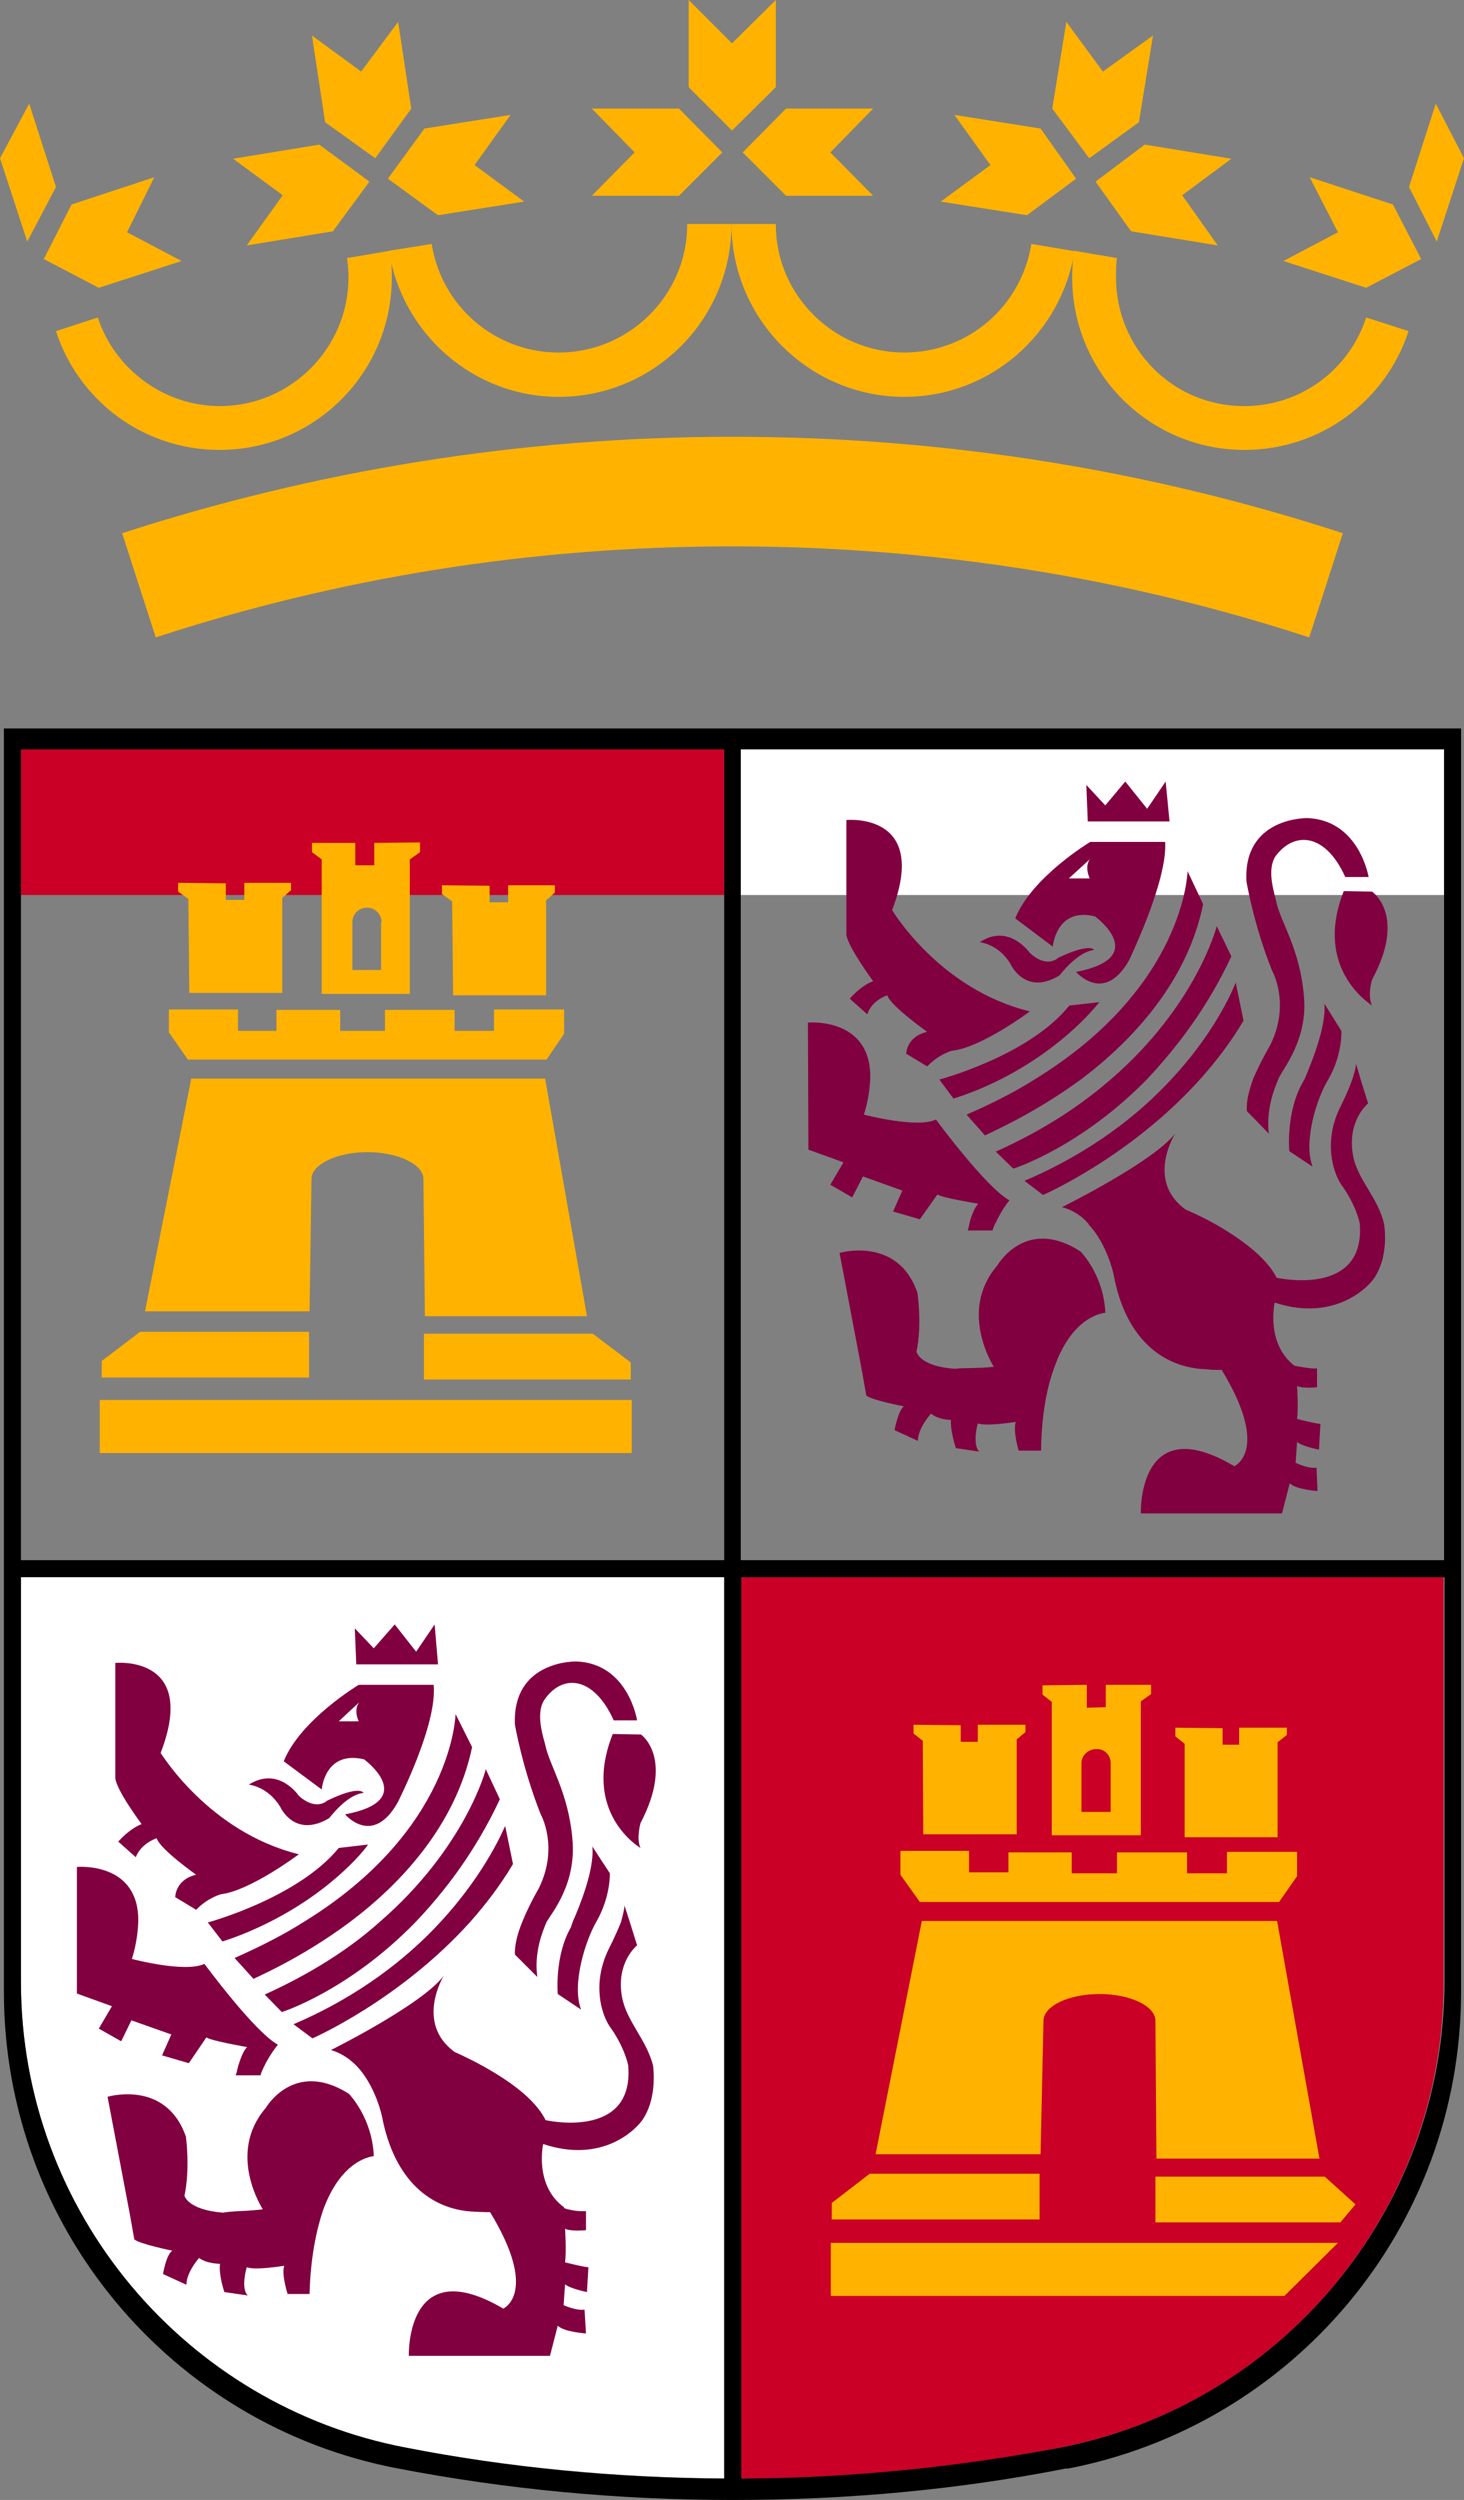 <?xml version="1.0" encoding="UTF-8"?>
<svg id="Capa_2" data-name="Capa 2" xmlns="http://www.w3.org/2000/svg" viewBox="0 0 300.8 513.4">
  <rect x="0" y="0" width="300.8" height="513.4" fill="#808080" stroke="none"/>
  <defs>
    <style>
      .cls-1 {
        fill: #000;
      }

      .cls-1, .cls-2, .cls-3, .cls-4, .cls-5 {
        stroke-width: 0px;
      }

      .cls-2 {
        fill: #ffb300;
      }

      .cls-3 {
        fill: #81003f;
      }

      .cls-4 {
        fill: #ca0026;
      }

      .cls-5 {
        fill: #fff;
      }
    </style>
  </defs>
  <g id="Capa_1-2" data-name="Capa 1">
    <g>
      <rect class="cls-4" x="4.3" y="153.8" width="144.5" height="30"/>
      <rect class="cls-5" x="152.2" y="153.8" width="144.5" height="30"/>
      <path class="cls-4" d="M152.2,323.9v185.1c22.3-.1,44.1-2.2,65.3-6.3,45.1-8.6,79.1-48.1,79.1-95.7v-83.1"/>
      <path class="cls-5" d="M148.8,509v-185.1H4.3v83.1c0,47.4,33.9,86.9,78.9,95.7,21.4,4,43.2,6.1,65.6,6.3"/>
      <path class="cls-3" d="M50.8,454h0c.9-.1,2-.1,3.2-.3,0,0-7.5-11.4.6-20.8,0,0,5.8-10.1,17.1-2.9,0,0,4.8,4.9,5.1,12.8,0,0-6.6.3-10.5,11.3-1.3,4-2.5,9.5-2.7,17h-4.5s-1.3-3.9-.7-5.8c0,0-6,1-7.7.3,0,0-1.3,4.3.2,5.8l-4.8-.7s-1.2-3.5-.9-5.8c0,0-2.7,0-4.3-1.2,0,0-2.6,2.9-2.6,5.5l-4.8-2.2s.6-3.9,1.9-4.8c0,0-6.5-1.3-7.8-2.3l-1-5.6-4.5-23.7s12-3.6,16.1,8.2c0,0,.9,6.5-.3,12.1,0,0,.6,2.9,7.9,3.5,1.8-.3,3.3-.3,5-.4"/>
      <path class="cls-3" d="M48.9,424.4c.4-1.3,1.1-3.4,1.9-4,0,0-7.5-1.3-8.4-2l-3.6,5.3-5.5-1.6,1.9-4.3-8.2-2.9-2.1,4.3-4.6-2.6,2.7-4.6-7.2-2.6v-26s13-1.2,12.6,11.5c-.1,2-.4,4.5-1.3,7.4,0,0,11,2.9,14.9,1,0,0,10.3,14,15.1,16.6,0,0-1.7,2-3,4.8-.2.4-.4.9-.6,1.5h-5.1c.2-.4.3-.9.5-1.8"/>
      <path class="cls-3" d="M55.4,394.7c-3,1.5-6.2,2.9-9.7,4l-3-3.9s18.5-5,26.9-15.3l6-.7c.1.1-6.5,9-20.2,15.9"/>
      <path class="cls-3" d="M71.9,394.7c10.4-7.8,21.7-19.8,25.1-35.9l-3.4-6.8s-.4,23.8-31.2,42.7c-4.1,2.6-8.8,5-14.2,7.4l3.9,4.3c.1-.2,9.5-4,19.8-11.7"/>
      <path class="cls-3" d="M78,394.7h0c-6,5.4-13.9,10.5-23.6,14.9l3.5,3.6s13.7-4.3,27.5-18.5c6-6.3,12.3-14.5,17.3-25.2l-2.9-6.2c.1,0-4.2,16.2-21.8,31.4"/>
      <path class="cls-3" d="M90.5,394.7c-6.7,7.3-16.6,15.2-30.2,21l3.9,2.9s17.9-7.8,32.4-23.9c3.1-3.5,6.2-7.5,8.8-11.9l-1.6-7.8c-.1,0-3.6,9.2-13.3,19.7"/>
      <path class="cls-3" d="M117.6,377.6c-.8-9.4-4.7-15.1-5.5-19-.4-1.7-2.2-6.7-.2-9.6,3.7-5.3,10.1-4.8,14.2,4.3h4.8s-1.8-11.7-12.5-12.1c0,0-13.2-.3-12.6,13,0,0,1.5,8.8,5.3,18.4,0,0,3.8,6.7-.4,15.2,0,0-1.9,3.2-3.4,6.9-.9,2.2-1.6,4.7-1.5,6.7l4.6,4.6c-.7-5.1,1.1-9.4,1.9-11.3,1.1-1.9,6.2-7.9,5.3-17.1"/>
      <path class="cls-3" d="M119.4,412.7l-4.8-3.2s-.7-7.8,2.7-13.7c0,0,.1-.4.4-1.2,1.3-2.9,4.5-10.7,4-15.4l3.6,5.5s.2,4.8-2.8,10c-2.2,3.8-5.1,12.9-3.1,18"/>
      <path class="cls-3" d="M118.2,454h0c.8.1,1.6.1,2.2.1v3.9s-3.2.3-4.3-.3c0,0,.3,4.6,0,6.9,0,0,3.9,1,4.8,1l-.3,5.1s-3.5-.7-4.5-1.6l-.3,4.3s2.7,1.2,4.3.9l.3,4.9s-4.6-.3-5.8-1.6l-1.6,6.2h-29s-.7-21.5,19.4-9.7c0,0,7.4-3.2-2.7-19.8,0,0-1.2,0-3.1-.1-9.1-.3-16.6-6.5-19.1-19.5,0,0-1.2-6-5-10.2-1.5-1.6-3.4-2.9-5.5-3.5,0,0,18.9-9.4,23.2-15.3,0,0-6,9.7,2.2,15.7,0,0,2.8,1.2,6.2,3.1,4.6,2.6,10.3,6.4,12.5,10.9,0,0,18,4.1,17-10.9,0-.8-1.1-4.6-3.8-8.3-1.7-2.5-3.7-8.7-.3-15.8,0,0,1.5-2.9,2.6-5.7.3-1.2.7-2.5.7-3.4l1.1,3.4,1.5,4.8s-4.4,3.5-3.1,10.6c.9,5,5.1,8.8,6.4,14.2.3,2.9.2,7.4-2.1,10.9-1.3,2-8.2,9.2-20.5,5.1,0,0-1.9,8.5,4.3,13-.3.2,1,.5,2.3.7"/>
      <path class="cls-3" d="M125.9,356.1l5.8.1s6.9,4.8-.1,18.2c0,0-.9,3.2,0,5.1,0,0-12.2-7.1-5.7-23.4"/>
      <path class="cls-3" d="M61.4,380.8s-10,7.5-16,8.2c0,0-2.7.7-5.1,3.2l-4.3-2.6s0-3.6,4.3-4.6c0,0-7.5-5.3-8.1-7.5,0,0-3.2,1-4.3,3.9l-3.6-3.2s2.2-2.6,4.8-3.6c0,0-5.1-6.8-5.4-9.4v-23.7s17.1-1.7,9.3,18.5c.1,0,9.8,16.2,28.4,20.8"/>
      <path class="cls-3" d="M74.7,368.2s-.7-1.7-7.5,1.6c0,0-2.2,2.2-5.8-1,0,0-4.1-6.2-10.3-2.3,0,0,3.9.3,6.5,4.6,0,0,2.9,6.5,10,2.3,0,.1,3.6-4.9,7.1-5.2"/>
      <path class="cls-3" d="M73.7,353.5h-4.1l4.4-4.1c-.3.2-1.4,1.6-.3,4.1M89.1,346h-15.4s-12,7.2-15.4,15.7l7.8,5.8s.6-8.1,8.7-6.2c0,0,11.5,8.4-3.9,11.3,0,0,5.7,6.8,10.9-2.6-.1.1,8.1-15.8,7.3-24Z"/>
      <polyline class="cls-3" points="73.2 341.8 72.9 334.4 76.8 338.5 81.1 333.6 85.5 339.2 89.3 333.6 90 341.8"/>
      <path class="cls-3" d="M201,280.9h0c1,0,2-.1,3.2-.2,0,0-7.4-11.4.7-20.8,0,0,5.8-10.2,17.1-2.9,0,0,4.8,4.8,5.1,12.6,0,0-6.7.3-10.5,11.3-1.5,4-2.6,9.6-2.7,17h-4.6s-1.2-3.9-.6-5.9c0,0-6.2,1-7.8.3,0,0-1.2,4.3.3,5.8l-4.8-.7s-1.2-3.6-1-5.8c0,0-2.6,0-4.1-1.3,0,0-2.7,2.9-2.7,5.6l-4.8-2.2s.7-3.9,1.9-4.9c0,0-6.4-1.2-7.7-2.2l-1-5.6-4.5-23.7s12-3.5,16,8.2c0,0,1,6.5-.2,12.1,0,0,.6,3,7.9,3.5,1.5-.2,3.1-.1,4.8-.2"/>
      <path class="cls-3" d="M199.2,251.2c.3-1.3,1-3.2,1.8-4,0,0-7.4-1.2-8.4-1.9l-3.6,5.1-5.5-1.6,1.9-4.3-8.1-2.9-2.2,4.3-4.5-2.6,2.7-4.6-7.2-2.6-.1-26.1s13.1-1.2,12.8,11.5v.1c-.1,2-.4,4.5-1.3,7.3,0,0,11,2.9,14.8,1,0,0,10.3,14,15.1,16.6,0,0-1.6,1.9-2.9,4.8v-.1c-.2.4-.4,1-.6,1.5h-5.1c.1,0,.2-.7.4-1.5"/>
      <path class="cls-3" d="M205.7,221.6c-3,1.5-6.2,2.9-9.8,4l-2.9-3.9s18.5-4.9,26.7-15.2l6.2-.7c-.1,0-6.5,8.8-20.2,15.8"/>
      <path class="cls-3" d="M222.2,221.6c10.3-7.8,21.7-19.8,25-35.9l-3.2-6.8s-.4,23.7-31.3,42.7c-4.1,2.6-8.8,5-14.1,7.3l3.8,4.3c-.2-.1,9.3-3.9,19.8-11.6"/>
      <path class="cls-3" d="M228.3,221.6h0c-6.2,5.4-13.9,10.5-23.7,14.9l3.6,3.5s13.7-4.3,27.5-18.4c6-6.4,12.3-14.5,17.3-25.2l-3-6.2s-4.1,16.2-21.7,31.4"/>
      <path class="cls-3" d="M240.7,221.6c-6.7,7.3-16.6,15.1-30.2,20.9l3.8,2.9s18-7.8,32.4-23.9c3.2-3.6,6.2-7.5,8.8-11.9l-1.6-7.8c-.1.1-3.4,9.3-13.2,19.8"/>
      <path class="cls-3" d="M267.9,204.5c-.8-9.5-4.7-15.1-5.6-19-.3-1.7-2.2-6.7-.2-9.7,3.8-5.1,10.2-4.8,14.3,4.3h4.8s-1.9-11.6-12.5-12.1c0,0-13.3-.3-12.6,13,0,0,1.5,9,5.3,18.4,0,0,3.8,6.7-.4,15.2,0,0-1.9,3.2-3.5,6.9-.8,2.2-1.5,4.7-1.3,6.7l4.5,4.6c-.6-5.1,1.2-9.4,2-11.3.7-1.8,6.1-7.9,5.2-17"/>
      <path class="cls-3" d="M269.7,239.6l-4.8-3.2s-.7-7.8,2.6-13.8c0,0,.2-.4.6-1.1,1.2-2.9,4.5-10.7,4-15.4l3.5,5.6s.3,4.8-2.7,10c-2.3,3.7-5.2,12.8-3.2,17.9"/>
      <path class="cls-3" d="M268.5,280.9h0c.8.1,1.6.2,2.1.1v3.9s-3.2.3-4.1-.3c0,0,.3,4.6,0,6.8,0,0,3.9,1,4.8,1l-.3,5.3s-3.6-.7-4.5-1.6l-.3,4.3s2.6,1.3,4.3,1l.2,4.8s-4.5-.3-5.7-1.6l-1.6,6.2h-29s-.7-21.5,19.2-9.7c0,0,7.5-3.2-2.6-19.8,0,0-1.2.1-3.1-.1-9.1-.3-16.7-6.4-19.1-19.5,0,0-1.3-6.2-5.1-10.2v-.1c-1.3-1.6-3.2-2.9-5.5-3.5,0,0,19-9.4,23.3-15.2,0,0-6.2,9.7,2.1,15.7,0,0,2.9,1.2,6.3,3.1,4.5,2.6,10.2,6.5,12.4,10.9,0,0,18.1,4.1,17.1-10.9v.1c0-.9-1.1-4.6-3.8-8.3-1.7-2.5-3.7-8.8-.3-15.8,0,0,1.5-2.9,2.5-5.7.4-1.2.8-2.5.8-3.4l1,3.4,1.5,4.8s-4.4,3.5-3.1,10.7c.9,5,5.3,8.8,6.4,14.2.4,2.9.3,7.4-2,10.9-1.3,2-8.3,9.1-20.5,5.1,0,0-1.9,8.4,4.1,13-.2-.1,1,.2,2.5.4"/>
      <path class="cls-3" d="M276.1,183l5.8.1s7.2,4.8,0,18.1c0,0-1,3.2,0,5.3,0-.1-12.2-7.3-5.8-23.5"/>
      <path class="cls-3" d="M211.6,207.7s-10,7.5-16.1,8.1c0,0-2.6.7-5,3.2l-4.3-2.6s0-3.5,4.3-4.5c0,0-7.5-5.3-8.2-7.5,0,0-3.2,1-4.1,3.9l-3.6-3.2s2.1-2.6,4.8-3.6c0,0-5.1-6.9-5.5-9.5v-23.6s17.1-1.7,9.4,18.5c0,0,9.7,16.3,28.3,20.8"/>
      <path class="cls-3" d="M224.8,195.1s-.6-1.6-7.4,1.6c0,0-2.2,2.3-5.8-1,0,0-4.3-6.2-10.3-2.2,0,0,3.9.3,6.4,4.6,0,0,3,6.5,10,2.2.1-.1,3.7-4.9,7.1-5.2"/>
      <path class="cls-3" d="M223.9,180.4h-4.3l4.5-4.1c-.3.2-1.3,1.6-.2,4.1M239.4,172.9h-15.4s-12,7.2-15.4,15.7l7.7,5.8s.7-8.2,8.7-6.2c0,0,11.5,8.4-3.9,11.4,0,0,5.8,6.8,11-2.6-.1,0,7.8-16,7.3-24.1Z"/>
      <polyline class="cls-3" points="223.5 168.7 223.2 161.2 227.1 165.4 231.2 160.5 235.7 166.1 239.5 160.5 240.3 168.7"/>
      <path class="cls-2" d="M189.7,376.7h19.2v-19.5l1.8-1.5v-1.5h-9.8v3.5h-3.5v-3.4l-9.7-.1v1.8l1.9,1.5M202.3,366.6c0-1.7-1.3-3-3-3s-3.1,1.3-3.1,3v6.5h6v-6.5h.1ZM184.9,380.1h14.2v4.4h8.1v-4.1h13v4.3h9.3v-4.3h14.4v4.3h8.2v-4.4h14.4v5l-3.7,5.3h-73.8l-4-5.6v-4.9h-.1ZM214.1,346.1l9.2-.1v4.7l3.9-.1v-4.6h9.3v1.9l-2.1,1.5v27.5h-18.3v-27.4l-1.9-1.5v-1.9h-.1ZM228.2,362.1c0-1.6-1.2-3-3-2.9-1.6,0-3,1.3-3,2.9v10h6v-10ZM243.4,377.3h19.1v-19.5l1.9-1.5v-1.5h-9.8v3.5h-3.4v-3.4l-9.7-.1v1.8l1.9,1.5v19.2ZM256.1,367.1c0-1.7-1.2-3-3-3-1.6,0-3,1.3-3,3v6.5h6v-6.5ZM237.6,443.3h33.5l-8.7-48.8h-73l-9.5,47.9h33.9l.6-27.4c0-3,5.1-5.5,11.5-5.5s11.5,2.5,11.5,5.5l.2,28.3ZM178.7,446.4h34.9v9.4h-42.7v-3.4l7.8-6ZM272.2,447h-34.8v9.4h38l3.1-3.7-6.3-5.7ZM203.6,414c0-2.3-1.8-4.3-4.1-4.3-2.5,0-4.3,1.9-4.3,4.3v9.2h8.4v-9.2ZM255.4,414.6c0-2.3-1.9-4.3-4.3-4.3-2.2,0-4.1,1.9-4.3,4.3l.1,9.2,8.4-.1.1-9.1h0ZM263.9,471.5l11-10.9h-104.2v10.9h93.2Z"/>
      <path class="cls-2" d="M38.9,203.9h19.1v-19.5l1.8-1.6v-1.5h-9.6v3.5h-3.8v-3.4l-9.8-.1v1.8l2.1,1.5M51.4,193.8c0-1.6-1.3-3-3-3s-3,1.5-3,3v6.5h5.9v-6.5h.1ZM34.7,207.3h14.2v4.4h7.9v-4.3h13.1v4.3h9.2v-4.3h14.3v4.3h8.1v-4.4h14.4v5l-3.6,5.3H38.6l-3.9-5.6v-4.7ZM63.9,173.1h9.1v4.6h3.9v-4.6l9.4-.1v2l-2.1,1.5v27.6h-18.1v-27.6l-2-1.5v-1.9h-.2ZM78.4,189.4c0-1.6-1.3-3-3-3s-3,1.3-3,3v9.8h5.9v-9.8h.1ZM93.1,204.4h19.1v-19.5l1.8-1.6v-1.5h-9.6v3.5h-3.8v-3.4l-9.8-.1v1.8l2.1,1.5.2,19.3ZM105.8,194.3c0-1.6-1.3-3-3-3s-3,1.5-3,3v6.5h5.9v-6.5h.1ZM87.3,270.3h33.3l-8.6-48.8H39.3l-9.5,47.8h33.8l.4-27.2c0-3,5.3-5.5,11.5-5.5s11.5,2.5,11.5,5.5l.3,28.2ZM28.8,273.5h34.7v9.4H20.9v-3.4l7.9-6ZM121.8,273.9h-34.7v9.4h42.5v-3.5l-7.8-5.9ZM53.4,240.7c0-2.3-1.9-4.3-4.3-4.3-2.2,0-4.1,1.9-4.1,4.3v9.2l8.4-.1v-9.1h0ZM105,240.7c0-2.3-1.8-4.3-4.1-4.3-2.5,0-4.3,1.9-4.3,4.3v9.2h8.5l-.1-9.2ZM20.5,287.5h109.3v10.9H20.5v-10.9Z"/>
      <path class="cls-1" d="M217.6,502.7h0c-21.3,4-43.1,6.2-65.3,6.3v-185.1h144.5v83.1c-.1,47.6-34.3,87.1-79.2,95.7M4.3,407v-83.1h144.5v185.1c-22.4-.1-44.2-2.2-65.6-6.4-44.9-8.6-78.9-48.1-78.9-95.6ZM148.8,153.9v166.5H4.3v-166.5h144.5ZM296.7,153.9v166.5h-144.5v-166.5h144.5ZM.8,149.6v259.4c0,48.6,34.7,89.1,80.8,97.9,22.3,4.3,45.3,6.5,68.9,6.5s46.4-2.1,68.7-6.5v.1c46.2-8.8,81-49.3,81-98V149.6H.8Z"/>
      <path class="cls-2" d="M150.4,112.2c-41.4,0-81.1,6.5-118.4,18.7l-6.9-21.4c39.5-12.8,81.6-19.8,125.4-19.8s85.8,6.9,125.4,19.8l-6.9,21.4c-37.3-12.2-77.2-18.7-118.6-18.7"/>
      <path class="cls-2" d="M289.4,68c-4.6,14.2-18,24.4-33.7,24.4-19.5,0-35.4-15.8-35.4-35.4,0-1.8.1-3.7.4-5.5l8.8,1.5c-.2,1.3-.2,2.7-.2,4,0,14.5,11.6,26.4,26.3,26.4,11.9,0,21.7-7.7,25.1-18.2l8.7,2.8"/>
      <path class="cls-2" d="M220.8,51.5c-2.7,17-17.3,30-35,30-19.5,0-35.5-15.9-35.5-35.5h9.1v.1c0,14.5,11.9,26.3,26.4,26.3,13.2,0,24.1-9.6,26.1-22.3l9,1.5"/>
      <path class="cls-2" d="M79.9,51.5c2.7,17,17.3,30,34.9,30,19.6,0,35.5-15.9,35.5-35.5h-9.1v.1c0,14.5-11.9,26.3-26.4,26.3-13.2,0-24.1-9.6-26.1-22.3l-8.8,1.4"/>
      <path class="cls-2" d="M11.5,68c4.6,14.2,17.9,24.4,33.6,24.4,19.5,0,35.4-15.8,35.4-35.4,0-1.8-.1-3.7-.3-5.5h-.1l-8.8,1.5c.2,1.3.3,2.7.3,4,0,14.5-11.9,26.4-26.4,26.4-11.6,0-21.7-7.7-25.1-18.2"/>
      <polyline class="cls-2" points="152.6 31.3 161.5 22.3 179.4 22.3 170.6 31.3 179.4 40.2 161.5 40.2"/>
      <polyline class="cls-2" points="295.2 49.6 289.5 38.4 295 21.3 300.8 32.5"/>
      <polyline class="cls-2" points="292 53.2 286.2 42 269.1 36.4 274.9 47.7 263.7 53.6 280.7 59.1"/>
      <polyline class="cls-2" points="221.1 36.7 211 44.2 193.3 41.4 203.5 33.9 196.1 23.6 213.8 26.4"/>
      <polyline class="cls-2" points="225.1 37.3 235.2 29.7 253 32.6 242.9 40.1 250.2 50.4 232.4 47.5"/>
      <polyline class="cls-2" points="223.8 32.5 216.2 22.3 219.1 4.5 226.6 14.7 236.9 7.3 234 25.1"/>
      <polyline class="cls-2" points="150.4 26.8 141.5 17.9 141.5 0 150.4 8.9 159.4 0 159.4 17.9"/>
      <polyline class="cls-2" points="148.4 31.3 139.5 22.3 121.6 22.3 130.4 31.3 121.6 40.2 139.5 40.2"/>
      <polyline class="cls-2" points="5.6 49.6 11.5 38.4 6 21.3 0 32.5"/>
      <polyline class="cls-2" points="9 53.2 14.7 42 31.7 36.4 26.1 47.7 37.3 53.6 20.3 59.1"/>
      <polyline class="cls-2" points="79.7 36.7 90 44.2 107.7 41.4 97.5 33.9 104.9 23.6 87.2 26.4"/>
      <polyline class="cls-2" points="75.9 37.3 65.6 29.7 47.9 32.6 58.1 40.1 50.7 50.4 68.4 47.5"/>
      <polyline class="cls-2" points="77.1 32.5 84.5 22.3 81.8 4.5 74.2 14.7 64.1 7.3 66.8 25.1"/>
    </g>
  </g>
</svg>